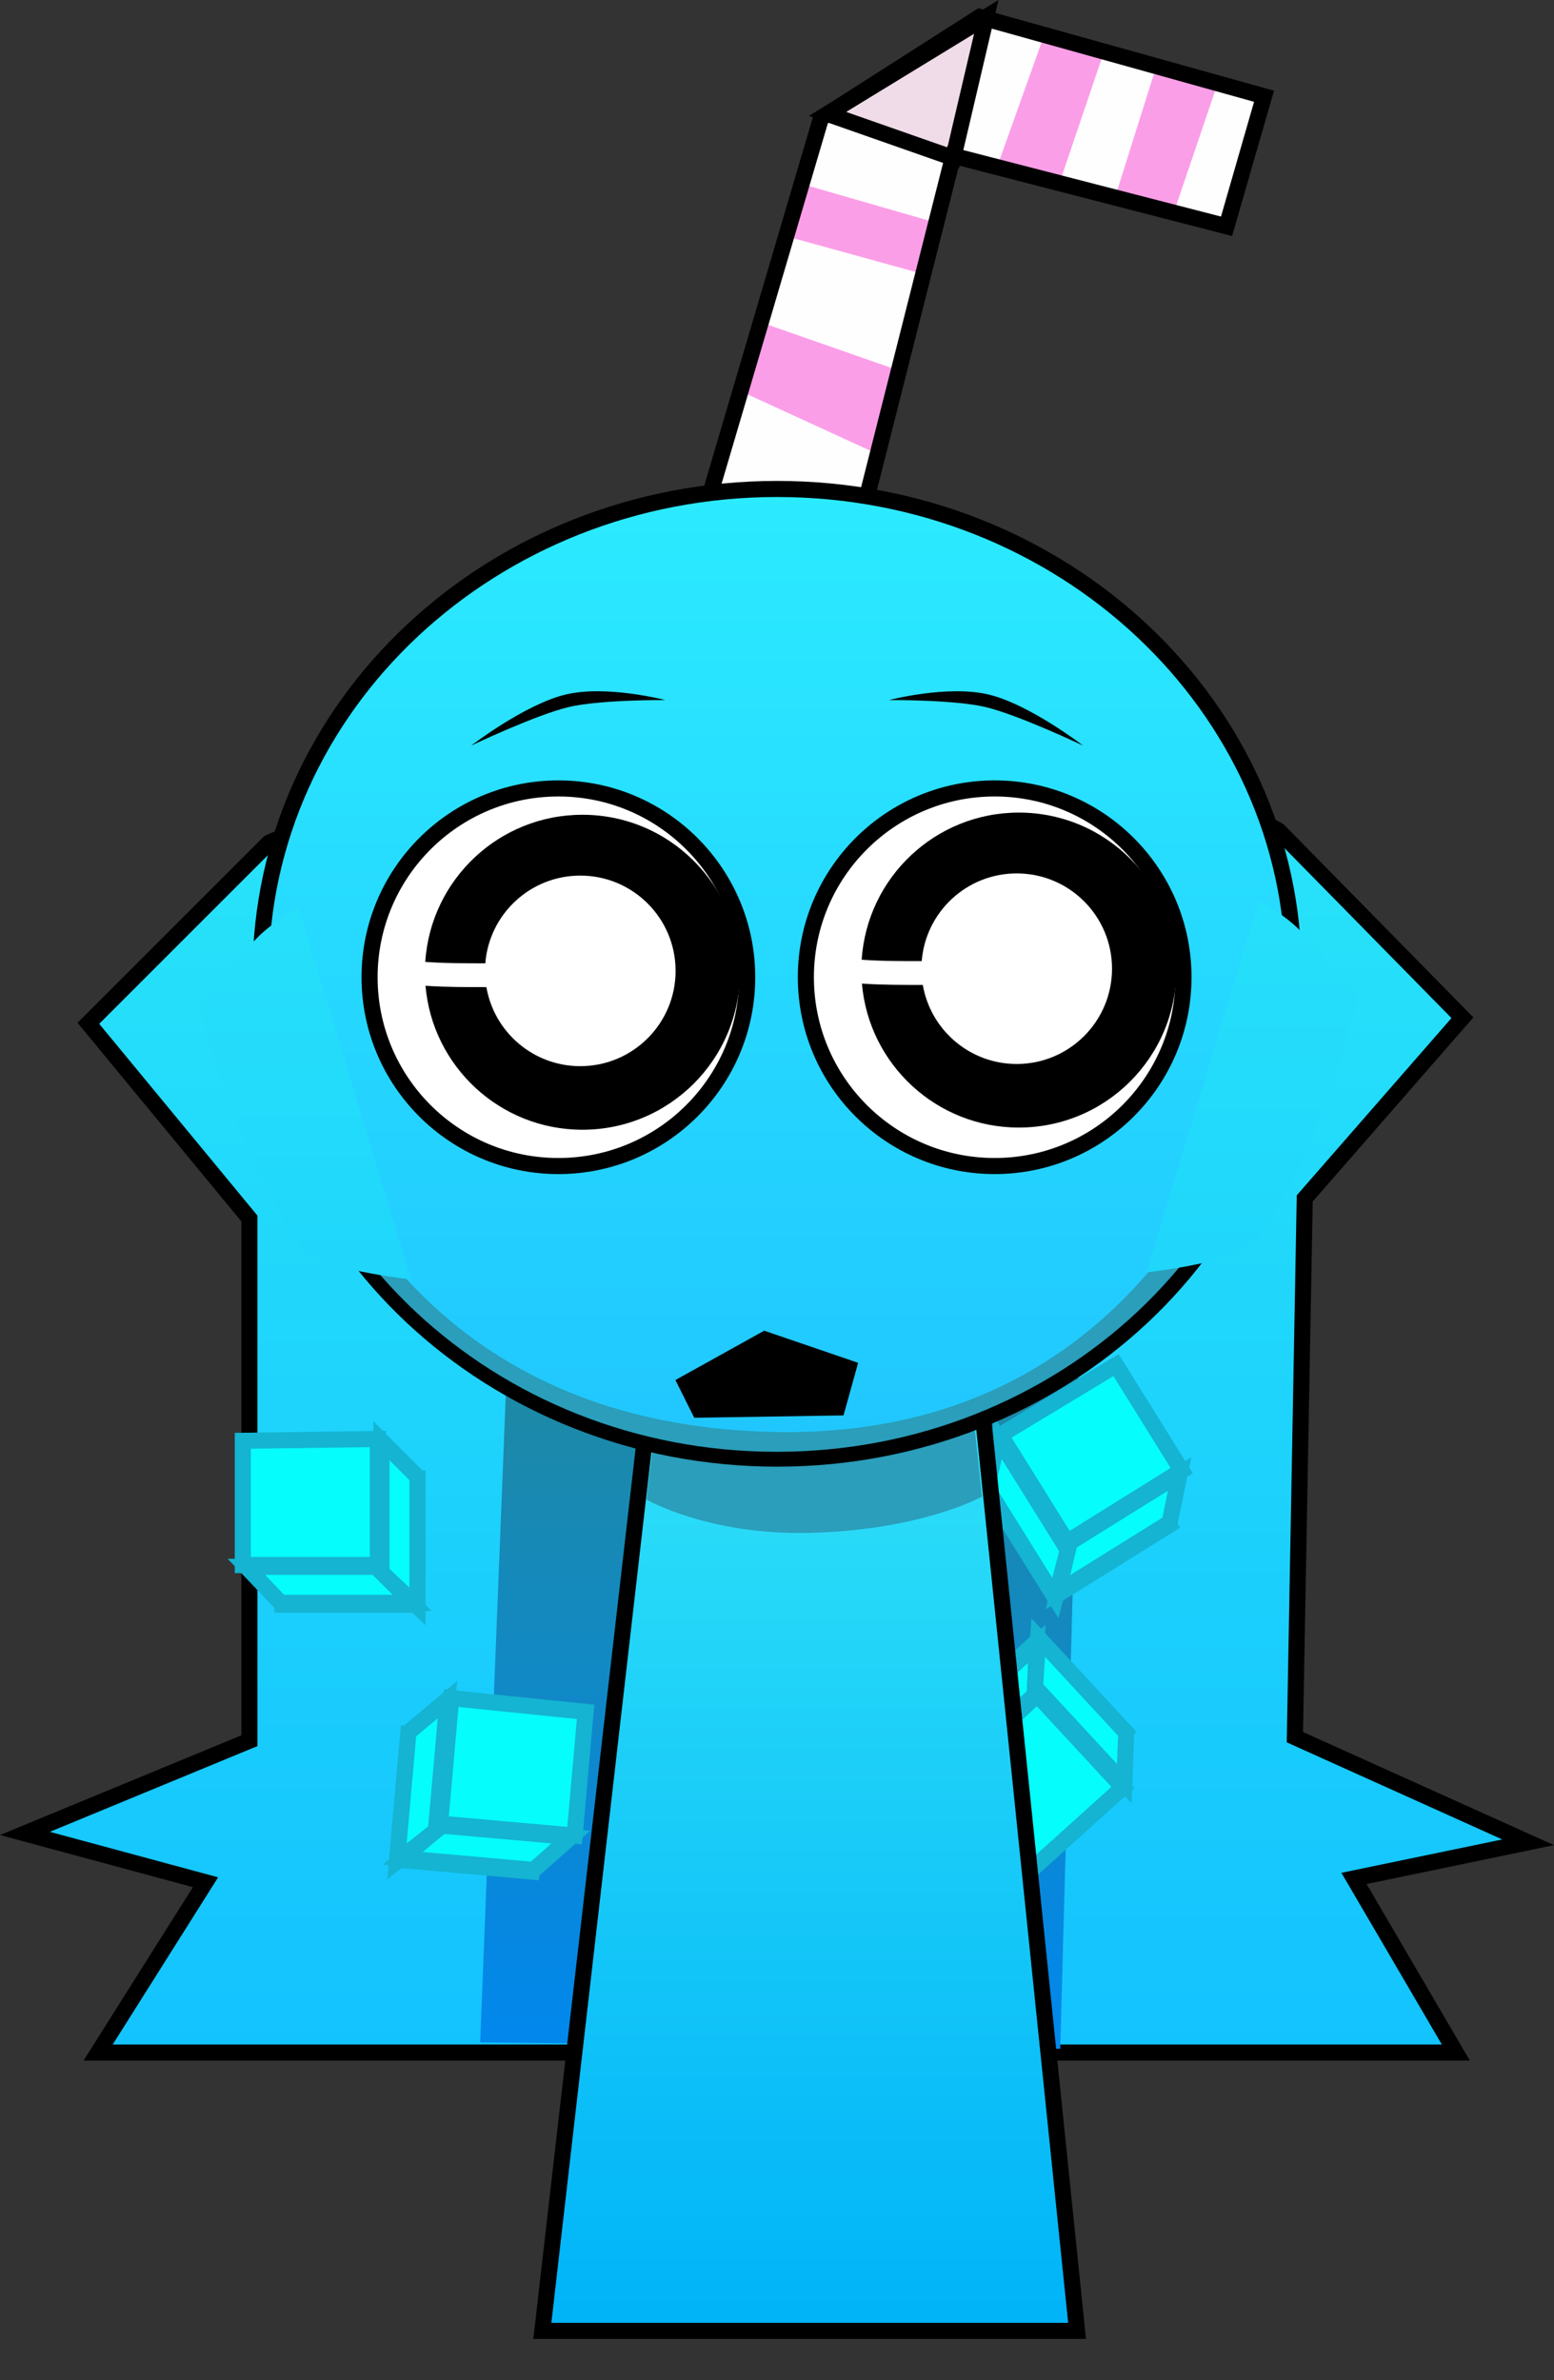<svg version="1.1" xmlns="http://www.w3.org/2000/svg" xmlns:xlink="http://www.w3.org/1999/xlink" width="193.262" height="296" viewBox="0,0,193.262,296"><rect x="0" y="0" width="193.262" height="296" fill="#333333" stroke="none"/><defs><linearGradient x1="235.874" y1="90.863" x2="235.874" y2="272.888" gradientUnits="userSpaceOnUse" id="color-1"><stop offset="0" stop-color="#2ce9f9"/><stop offset="1" stop-color="#13c3fe"/></linearGradient><linearGradient x1="236.287" y1="184.25" x2="236.287" y2="272.421" gradientUnits="userSpaceOnUse" id="color-2"><stop offset="0" stop-color="#1f89a0"/><stop offset="1" stop-color="#0188ee"/></linearGradient><linearGradient x1="240" y1="175.5" x2="240" y2="307.5" gradientUnits="userSpaceOnUse" id="color-3"><stop offset="0" stop-color="#35e7f8"/><stop offset="1" stop-color="#00b3f8"/></linearGradient><linearGradient x1="235.951" y1="78.423" x2="235.951" y2="199.02" gradientUnits="userSpaceOnUse" id="color-4"><stop offset="0" stop-color="#2bebff"/><stop offset="1" stop-color="#20c6ff"/></linearGradient><linearGradient x1="178.642" y1="133.476" x2="178.642" y2="179.303" gradientUnits="userSpaceOnUse" id="color-5"><stop offset="0" stop-color="#26dffa"/><stop offset="1" stop-color="#1fd6fb"/></linearGradient><linearGradient x1="293.658" y1="132.594" x2="293.658" y2="178.42" gradientUnits="userSpaceOnUse" id="color-6"><stop offset="0" stop-color="#26dffa"/><stop offset="1" stop-color="#1fd6fb"/></linearGradient></defs><g transform="translate(-139.302,-17.612)"><g data-paper-data="{&quot;isPaintingLayer&quot;:true}" fill-rule="nonzero" stroke-linejoin="miter" stroke-miterlimit="10" stroke-dasharray="" stroke-dashoffset="0" style="mix-blend-mode: normal"><path d="M178.409,313.613v-267.225h123.182v267.225z" fill-opacity="0.01" fill="#000000" stroke="none" stroke-width="0" stroke-linecap="butt"/><path d="M298.295,120.9l22.88,23.288l-19.611,22.471l-1.226,67.005l29.008,13.074l-21.654,4.494l12.666,21.654h-168.852l13.353,-21.181l-22.457,-6.07l27.92,-11.532v-64.944l-20.03,-24.278l22.457,-22.457l71.014,-31.562z" fill="url(#color-1)" stroke="#000000" stroke-width="2" stroke-linecap="round"/><path d="M273.56,184.25l-2.405,88.172l-72.141,-0.802l3.206,-80.958z" fill="url(#color-2)" stroke="#000000" stroke-width="0" stroke-linecap="round"/><path d="M227.415,79.753l13.982,-47.429l19.739,-12.611l35.366,9.87l-4.661,16.175l-33.995,-8.773l-12.063,47.703z" fill="#fffeff" stroke="#000000" stroke-width="0" stroke-linecap="round"/><path d="M234.269,57.82l17.272,6.031l-3.29,10.144l-16.723,-7.676z" fill="#fb9ee8" stroke="#000000" stroke-width="0" stroke-linecap="round"/><path d="M239.204,40.548l16.175,4.661l-1.919,6.306l-15.901,-4.386z" fill="#fb9ee8" stroke="#000000" stroke-width="0" stroke-linecap="round"/><path d="M276.489,24.373l-5.483,16.175l-7.402,-3.016l5.478,-15.347z" fill="#fb9ee8" stroke="#000000" stroke-width="0" stroke-linecap="round"/><path d="M290.745,27.937l-5.483,16.175l-7.128,-2.467l4.661,-14.804z" fill="#fb9ee8" stroke="#000000" stroke-width="0" stroke-linecap="round"/><path d="M261.959,19.713l-4.112,17.546l-15.631,-5.482z" fill="#efdce8" stroke="#000000" stroke-width="2" stroke-linecap="round"/><path d="M227.415,79.753l13.982,-47.429l19.739,-12.611l35.366,9.87l-4.661,16.175l-33.995,-8.773l-12.063,47.703z" fill="none" stroke="#000000" stroke-width="2" stroke-linecap="round"/><g fill="#05fdfb" stroke="#14b4d2" stroke-width="2" stroke-linecap="round"><path d="M191.219,201.505v15.674h-16.794v-15.45z"/><path d="M186.069,212.477l4.478,4.478h-16.346l-4.254,-4.478z"/><path d="M191.219,217.403l-4.478,-4.254v-16.346l4.478,4.478z" data-paper-data="{&quot;index&quot;:null}"/><path d="M186.293,196.579v15.674h-16.794v-15.45z"/></g><g data-paper-data="{&quot;index&quot;:null}" fill="#05fdfb" stroke="#14b4d2" stroke-width="2" stroke-linecap="round"><path d="M206.785,234.987l-1.365,15.39l-16.728,-1.484l1.385,-15.613z"/><path d="M210.296,246.088l-4.633,4.085l-16.282,-1.444l4.856,-4.065z"/><path d="M190.097,233.057l4.856,-4.065l-1.444,16.282l-4.837,3.842z" data-paper-data="{&quot;index&quot;:null}"/><path d="M212.127,230.515l-1.365,15.39l-16.728,-1.484l1.385,-15.613z"/></g><g data-paper-data="{&quot;index&quot;:null}" fill="#05fdfb" stroke="#14b4d2" stroke-width="2" stroke-linecap="round"><path d="M276.519,194.176l8.168,13.114l-14.255,8.878l-8.286,-13.304z"/><path d="M286.002,200.932l-1.244,6.05l-13.875,8.642l1.434,-6.169z"/><path d="M262.027,202.675l1.434,-6.169l8.642,13.875l-1.552,5.979z" data-paper-data="{&quot;index&quot;:null}"/><path d="M278.096,187.391l8.168,13.114l-14.255,8.878l-8.286,-13.304z"/></g><g data-paper-data="{&quot;index&quot;:null}" fill="#05fdfb" stroke="#14b4d2" stroke-width="2" stroke-linecap="round"><path d="M266.736,244.191l-10.493,-11.34l12.326,-11.406l10.645,11.504z"/><path d="M256.15,239.344l0.081,-6.176l11.997,-11.102l-0.245,6.328z"/><path d="M279.367,233.114l-0.245,6.328l-11.102,-11.997l0.398,-6.164z" data-paper-data="{&quot;index&quot;:null}"/><path d="M266.467,251.153l-10.493,-11.34l12.326,-11.406l10.645,11.504z"/></g><path d="M206.75,307.5l15.143,-131.842l37.783,-0.158l13.574,132z" fill="url(#color-3)" stroke="#000000" stroke-width="2" stroke-linecap="butt"/><path d="M219.7,204.113l3.121,-26.328l35.831,-0.142l2.767,26.106c0,0 -7.515,4.196 -21.559,4.51c-12.485,0.279 -20.16,-4.146 -20.16,-4.146z" fill="#2a9eba" stroke="#000000" stroke-width="0" stroke-linecap="butt"/><path d="M171.714,138.722c0,-33.302 28.76,-60.298 64.237,-60.298c35.477,0 64.237,26.996 64.237,60.298c0,33.302 -28.76,60.298 -64.237,60.298c-35.477,0 -64.237,-26.996 -64.237,-60.298z" fill="url(#color-4)" stroke="#000000" stroke-width="2" stroke-linecap="butt"/><path d="M172.437,138.775c0,-0.728 5.207,55.919 63.36,56.934c55.564,0.97 63.514,-57.953 63.514,-56.934c0,32.805 -28.402,59.398 -63.437,59.398c-35.035,0 -63.437,-26.594 -63.437,-59.398z" fill="#2a9eba" stroke="#000000" stroke-width="0" stroke-linecap="butt"/><path d="M185.264,139.151c0,-12.968 10.513,-23.481 23.481,-23.481c12.968,0 23.481,10.513 23.481,23.481c0,12.968 -10.513,23.481 -23.481,23.481c-12.968,0 -23.481,-10.513 -23.481,-23.481z" fill="#ffffff" stroke="#000000" stroke-width="2" stroke-linecap="butt"/><path d="M263.003,162.632c-12.968,0 -23.481,-10.513 -23.481,-23.481c0,-12.968 10.513,-23.481 23.481,-23.481c12.968,0 23.481,10.513 23.481,23.481c0,12.968 -10.513,23.481 -23.481,23.481z" data-paper-data="{&quot;index&quot;:null}" fill="#ffffff" stroke="#000000" stroke-width="2" stroke-linecap="butt"/><path d="M197.902,110.343c0,0 6.709,-5.169 11.797,-6.364c5.088,-1.194 12.334,0.699 12.334,0.699c0,0 -8.038,-0.06 -11.968,0.862c-4.106,0.964 -12.164,4.802 -12.164,4.802z" fill="#000000" stroke="none" stroke-width="0" stroke-linecap="butt"/><path d="M261.836,105.541c-3.929,-0.922 -11.968,-0.862 -11.968,-0.862c0,0 7.246,-1.894 12.334,-0.699c5.088,1.194 11.797,6.364 11.797,6.364c0,0 -8.057,-3.838 -12.164,-4.802z" data-paper-data="{&quot;index&quot;:null}" fill="#000000" stroke="none" stroke-width="0" stroke-linecap="butt"/><path d="M211.735,118.944c10.817,0 19.587,8.769 19.587,19.587c0,10.817 -8.769,19.587 -19.587,19.587c-10.251,0 -18.662,-7.875 -19.515,-17.905c2.519,0.172 5.027,0.167 7.572,0.167c0.959,5.583 5.823,9.831 11.679,9.831c6.545,0 11.851,-5.306 11.851,-11.851c0,-6.545 -5.306,-11.851 -11.851,-11.851c-6.228,0 -11.333,4.804 -11.814,10.908c-2.509,0.001 -4.981,0.008 -7.467,-0.175c0.664,-10.217 9.161,-18.298 19.545,-18.298z" fill="#000000" stroke="none" stroke-width="0" stroke-linecap="butt"/><path d="M266.01,118.673c10.817,0 19.587,8.769 19.587,19.587c0,10.817 -8.769,19.587 -19.587,19.587c-10.251,0 -18.662,-7.875 -19.515,-17.905c2.519,0.172 5.027,0.167 7.572,0.167c0.959,5.583 5.823,9.831 11.679,9.831c6.545,0 11.851,-5.306 11.851,-11.851c0,-6.545 -5.306,-11.851 -11.851,-11.851c-6.228,0 -11.333,4.804 -11.814,10.908c-2.509,0.001 -4.981,0.008 -7.467,-0.175c0.664,-10.217 9.161,-18.298 19.545,-18.298z" fill="#000000" stroke="none" stroke-width="0" stroke-linecap="butt"/><path d="M164.048,142.478c0,0 5.264,-6.307 7.492,-8.481c1.794,-1.75 4.859,-3.568 4.859,-3.568l14.022,46.308c0,0 -11.741,-1.25 -13.681,-3.998c-8.485,-12.015 -12.693,-30.261 -12.693,-30.261z" fill="url(#color-5)" stroke="#000000" stroke-width="0" stroke-linecap="round"/><path d="M308.251,141.595c0,0 -4.208,18.246 -12.693,30.261c-1.94,2.748 -13.681,3.998 -13.681,3.998l14.023,-46.308c0,0 3.065,1.818 4.859,3.568c2.228,2.174 7.492,8.481 7.492,8.481z" data-paper-data="{&quot;index&quot;:null}" fill="url(#color-6)" stroke="#000000" stroke-width="0" stroke-linecap="round"/><path d="M234.44,184.201l10.366,3.546l-1.364,4.91l-17.185,0.273l-1.637,-3.273z" fill="#000000" stroke="#000000" stroke-width="2" stroke-linecap="round"/></g></g></svg>